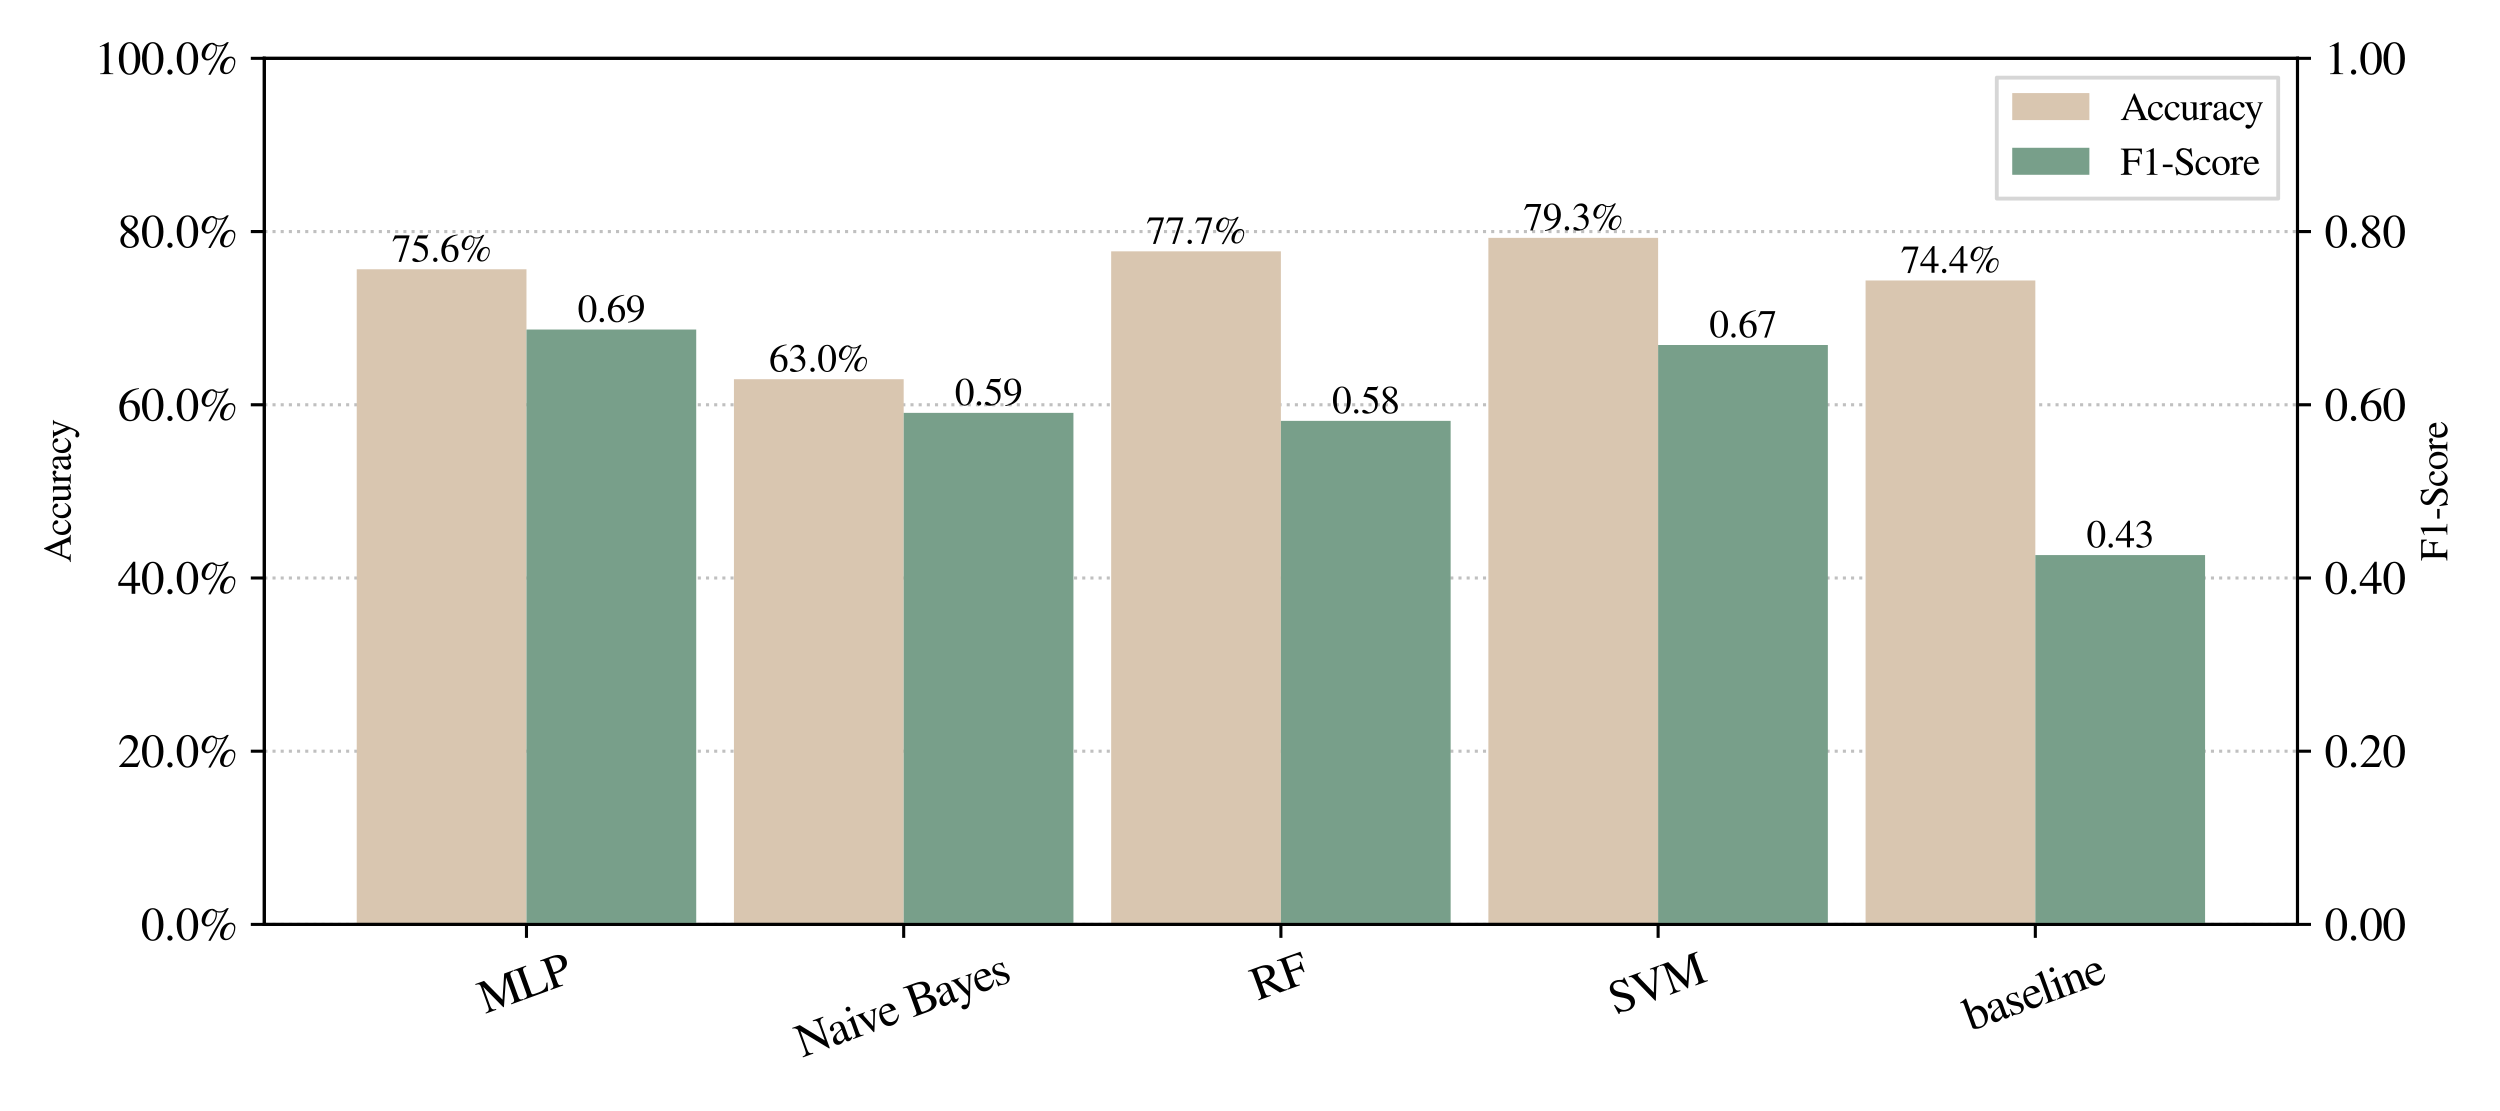 <?xml version="1.0" encoding="utf-8" standalone="no"?>
<!DOCTYPE svg PUBLIC "-//W3C//DTD SVG 1.1//EN"
  "http://www.w3.org/Graphics/SVG/1.1/DTD/svg11.dtd">
<svg xmlns:xlink="http://www.w3.org/1999/xlink" width="648pt" height="288pt" viewBox="0 0 648 288" xmlns="http://www.w3.org/2000/svg" version="1.1">
 <defs>
  <style type="text/css">*{stroke-linejoin: round; stroke-linecap: butt}</style>
 </defs>
 <g id="figure_1">
  <g id="patch_1">
   <path d="M 0 288 
L 648 288 
L 648 0 
L 0 0 
z
" style="fill: #ffffff"/>
  </g>
  <g id="axes_1">
   <g id="patch_2">
    <path d="M 68.51 239.602 
L 595.51 239.602 
L 595.51 15.126 
L 68.51 15.126 
z
" style="fill: #ffffff"/>
   </g>
   <g id="matplotlib.axis_1">
    <g id="xtick_1">
     <g id="line2d_1">
      <defs>
       <path id="mdc7e61b733" d="M 0 0 
L 0 3.5 
" style="stroke: #000000; stroke-width: 0.8"/>
      </defs>
      <g>
       <use xlink:href="#mdc7e61b733" x="136.463" y="239.602" style="stroke: #000000; stroke-width: 0.8"/>
      </g>
     </g>
     <g id="text_1">
      <!-- MLP -->
      <g transform="translate(125.76 262.79)rotate(-20)scale(0.12 -0.12)">
       <defs>
        <path id="FreeSerif-4d" d="M 4333 3667 
L 4333 768 
C 4333 237 4256 154 3750 122 
L 3750 0 
L 5542 0 
L 5542 122 
C 5075 154 4986 243 4986 698 
L 4986 3539 
C 4986 3994 5069 4077 5542 4115 
L 5542 4237 
L 4269 4237 
L 2854 1005 
L 1376 4237 
L 109 4237 
L 109 4115 
C 634 4083 717 4006 717 3539 
L 717 941 
C 717 282 627 160 96 122 
L 96 0 
L 1600 0 
L 1600 122 
C 1107 147 998 294 998 941 
L 998 3520 
L 2605 0 
L 2694 0 
L 4333 3667 
z
" transform="scale(0.016)"/>
        <path id="FreeSerif-4c" d="M 2285 250 
L 1856 250 
C 1389 250 1306 288 1306 512 
L 1306 3539 
C 1306 3994 1395 4083 1901 4115 
L 1901 4237 
L 96 4237 
L 96 4115 
C 570 4077 653 3987 653 3539 
L 653 698 
C 653 250 563 154 96 122 
L 96 0 
L 3539 0 
L 3846 1114 
L 3686 1114 
C 3558 819 3405 250 2285 250 
z
" transform="scale(0.016)"/>
        <path id="FreeSerif-50" d="M 3462 3078 
C 3462 4006 2477 4237 1786 4237 
L 96 4237 
L 96 4115 
C 570 4064 634 4000 634 3539 
L 634 768 
C 634 230 582 166 96 122 
L 96 0 
L 1888 0 
L 1888 122 
C 1382 141 1286 230 1286 698 
L 1286 1862 
C 1453 1850 1562 1843 1728 1843 
C 3200 1843 3462 2586 3462 3078 
z
M 1286 3782 
C 1286 3955 1331 4000 1504 4000 
C 2368 4000 2765 3699 2765 3040 
C 2765 2419 2387 2099 1651 2099 
C 1523 2099 1434 2106 1286 2118 
L 1286 3782 
z
" transform="scale(0.016)"/>
       </defs>
       <use xlink:href="#FreeSerif-4d"/>
       <use xlink:href="#FreeSerif-4c" x="88.1"/>
       <use xlink:href="#FreeSerif-50" x="149.2"/>
      </g>
     </g>
    </g>
    <g id="xtick_2">
     <g id="line2d_2">
      <g>
       <use xlink:href="#mdc7e61b733" x="234.236" y="239.602" style="stroke: #000000; stroke-width: 0.8"/>
      </g>
     </g>
     <g id="text_2">
      <!-- Naive Bayes -->
      <g transform="translate(207.942 274.139)rotate(-20)scale(0.12 -0.12)">
       <defs>
        <path id="FreeSerif-4e" d="M 4544 4115 
L 4544 4237 
L 3040 4237 
L 3040 4115 
C 3533 4077 3654 3962 3654 3296 
L 3654 1139 
L 1190 4237 
L 96 4237 
L 96 4115 
C 371 4115 461 4064 717 3763 
L 717 941 
C 717 282 627 160 96 122 
L 96 0 
L 1600 0 
L 1600 122 
C 1107 147 998 294 998 941 
L 998 3450 
L 3827 -70 
L 3936 -70 
L 3936 3296 
C 3936 4045 4154 4077 4544 4115 
z
" transform="scale(0.016)"/>
        <path id="FreeSerif-61" d="M 160 621 
C 160 218 442 -64 832 -64 
C 1114 -64 1376 70 1766 403 
C 1798 70 1914 -64 2176 -64 
C 2394 -64 2528 13 2752 256 
L 2752 422 
C 2643 333 2566 301 2470 301 
C 2323 301 2278 390 2278 672 
L 2278 1920 
C 2278 2560 2099 2944 1357 2944 
C 755 2944 282 2630 282 2227 
C 282 2080 410 1952 557 1952 
C 710 1952 845 2080 845 2221 
C 845 2278 813 2387 813 2477 
C 813 2650 1018 2790 1274 2790 
C 1587 2790 1760 2605 1760 2259 
L 1760 1869 
C 966 1549 160 1312 160 621 
z
M 1760 787 
C 1760 589 1728 531 1594 454 
C 1440 365 1261 307 1126 307 
C 966 307 723 442 723 826 
C 723 1203 986 1434 1760 1715 
L 1760 787 
z
" transform="scale(0.016)"/>
        <path id="FreeSerif-69" d="M 397 2515 
C 550 2515 608 2419 608 2138 
L 608 653 
C 608 192 544 122 102 96 
L 102 0 
L 1619 0 
L 1619 96 
C 1197 128 1146 192 1146 653 
L 1146 2925 
L 1120 2944 
C 787 2810 461 2688 128 2592 
L 128 2496 
C 224 2509 339 2515 397 2515 
z
M 819 4371 
C 646 4371 499 4224 499 4045 
C 499 3866 640 3718 819 3718 
C 1005 3718 1152 3859 1152 4045 
C 1152 4224 1005 4371 819 4371 
z
" transform="scale(0.016)"/>
        <path id="FreeSerif-76" d="M 2963 2880 
L 2074 2880 
L 2074 2784 
C 2278 2765 2374 2701 2374 2579 
C 2374 2515 2362 2451 2336 2387 
L 1702 730 
L 1050 2368 
C 1011 2458 992 2547 992 2605 
C 992 2720 1062 2765 1286 2784 
L 1286 2880 
L 32 2880 
L 32 2784 
C 275 2771 333 2714 614 2048 
L 1382 211 
C 1472 -64 1517 -90 1549 -90 
C 1587 -90 1632 -6 1728 230 
L 2547 2285 
C 2720 2726 2771 2765 2963 2784 
L 2963 2880 
z
" transform="scale(0.016)"/>
        <path id="FreeSerif-65" d="M 621 1773 
L 2592 1773 
C 2496 2547 2157 2944 1498 2944 
C 723 2944 160 2323 160 1370 
C 160 486 621 -64 1357 -64 
C 1965 -64 2445 314 2714 1005 
L 2611 1050 
C 2304 563 2029 378 1619 378 
C 1203 378 659 634 621 1773 
z
M 634 1978 
C 704 2477 922 2714 1312 2714 
C 1702 2714 1856 2534 1939 1978 
L 634 1978 
z
" transform="scale(0.016)"/>
        <path id="FreeSerif-20" transform="scale(0.016)"/>
        <path id="FreeSerif-42" d="M 3782 1152 
C 3782 1984 2944 2163 2688 2227 
C 2912 2285 3565 2413 3565 3149 
C 3565 3866 2995 4237 1888 4237 
L 96 4237 
L 96 4115 
C 634 4083 710 4013 710 3539 
L 710 698 
C 710 224 627 141 96 122 
L 96 0 
L 2234 0 
C 3475 0 3782 691 3782 1152 
z
M 1766 237 
C 1453 237 1363 294 1363 499 
L 1363 2086 
C 2221 2086 3046 2054 3046 1146 
C 3046 390 2464 237 1766 237 
z
M 1363 2342 
L 1363 3808 
C 1363 3942 1408 4000 1504 4000 
L 1786 4000 
C 2522 4000 2912 3693 2912 3123 
C 2912 2624 2573 2342 1971 2342 
L 1363 2342 
z
" transform="scale(0.016)"/>
        <path id="FreeSerif-79" d="M 909 -858 
C 800 -858 653 -742 410 -742 
C 262 -742 134 -870 134 -1024 
C 134 -1235 339 -1395 608 -1395 
C 1037 -1395 1344 -1037 1690 -115 
L 2675 2496 
C 2752 2701 2829 2765 2982 2784 
L 2982 2880 
L 2118 2880 
L 2118 2784 
C 2323 2784 2426 2726 2426 2624 
C 2426 2598 2419 2560 2400 2515 
L 1779 749 
L 1043 2368 
C 1005 2458 979 2541 979 2611 
C 979 2726 1075 2771 1350 2784 
L 1350 2880 
L 32 2880 
L 32 2790 
C 198 2765 307 2694 358 2586 
L 1203 768 
C 1370 442 1485 218 1485 122 
C 1485 -70 1171 -858 909 -858 
z
" transform="scale(0.016)"/>
        <path id="FreeSerif-73" d="M 1715 2816 
C 1574 2816 1466 2938 1094 2938 
C 589 2938 224 2611 224 2150 
C 224 1792 429 1536 973 1229 
L 1344 1018 
C 1568 890 1677 736 1677 538 
C 1677 256 1472 77 1146 77 
C 493 77 390 717 333 973 
L 230 973 
L 230 -26 
L 314 -26 
C 358 38 384 51 461 51 
C 621 51 934 -64 1222 -64 
C 1715 -64 2125 307 2125 755 
C 2125 1075 1971 1286 1587 1517 
L 896 1926 
C 717 2029 621 2189 621 2362 
C 621 2618 819 2797 1114 2797 
C 1478 2797 1670 2579 1818 2010 
L 1914 2010 
L 1888 2880 
L 1818 2880 
C 1779 2854 1754 2816 1715 2816 
z
" transform="scale(0.016)"/>
       </defs>
       <use xlink:href="#FreeSerif-4e"/>
       <use xlink:href="#FreeSerif-61" x="72.5"/>
       <use xlink:href="#FreeSerif-69" x="115.5"/>
       <use xlink:href="#FreeSerif-76" x="139.8"/>
       <use xlink:href="#FreeSerif-65" x="184.6"/>
       <use xlink:href="#FreeSerif-20" x="229"/>
       <use xlink:href="#FreeSerif-42" x="254"/>
       <use xlink:href="#FreeSerif-61" x="317.1"/>
       <use xlink:href="#FreeSerif-79" x="358.1"/>
       <use xlink:href="#FreeSerif-65" x="403.2"/>
       <use xlink:href="#FreeSerif-73" x="446.6"/>
      </g>
     </g>
    </g>
    <g id="xtick_3">
     <g id="line2d_3">
      <g>
       <use xlink:href="#mdc7e61b733" x="332.01" y="239.602" style="stroke: #000000; stroke-width: 0.8"/>
      </g>
     </g>
     <g id="text_3">
      <!-- RF -->
      <g transform="translate(326.025 259.356)rotate(-20)scale(0.12 -0.12)">
       <defs>
        <path id="FreeSerif-52" d="M 1862 4237 
L 96 4237 
L 96 4115 
C 576 4064 640 3994 640 3539 
L 640 768 
C 640 237 576 160 96 122 
L 96 0 
L 1869 0 
L 1869 122 
C 1376 154 1293 237 1293 698 
L 1293 1958 
L 1651 1971 
L 3174 0 
L 4205 0 
L 4205 122 
C 3962 141 3834 205 3648 422 
L 2330 2042 
C 2592 2093 3488 2227 3488 3110 
C 3488 4070 2490 4237 1862 4237 
z
M 1293 2195 
L 1293 3770 
C 1293 3949 1363 4000 1619 4000 
C 2419 4000 2790 3725 2790 3123 
C 2790 2374 2240 2214 1293 2195 
z
" transform="scale(0.016)"/>
        <path id="FreeSerif-46" d="M 3085 1478 
L 3085 2963 
L 2938 2963 
C 2861 2451 2746 2355 2234 2355 
L 1306 2355 
L 1306 3776 
C 1306 3955 1338 3994 1510 3994 
L 2381 3994 
C 3104 3994 3245 3898 3354 3322 
L 3514 3322 
L 3494 4237 
L 96 4237 
L 96 4115 
C 570 4077 653 3987 653 3539 
L 653 768 
C 653 237 582 154 96 122 
L 96 0 
L 1888 0 
L 1888 122 
C 1395 147 1306 243 1306 762 
L 1306 2093 
L 2234 2093 
C 2752 2093 2861 1997 2938 1478 
L 3085 1478 
z
" transform="scale(0.016)"/>
       </defs>
       <use xlink:href="#FreeSerif-52"/>
       <use xlink:href="#FreeSerif-46" x="66.7"/>
      </g>
     </g>
    </g>
    <g id="xtick_4">
     <g id="line2d_4">
      <g>
       <use xlink:href="#mdc7e61b733" x="429.784" y="239.602" style="stroke: #000000; stroke-width: 0.8"/>
      </g>
     </g>
     <g id="text_4">
      <!-- SVM -->
      <g transform="translate(418.838 262.967)rotate(-20)scale(0.12 -0.12)">
       <defs>
        <path id="FreeSerif-53" d="M 2419 864 
C 2419 435 2099 141 1632 141 
C 1062 141 659 493 339 1274 
L 192 1274 
L 384 -83 
L 525 -83 
C 531 38 608 128 704 128 
C 941 128 1203 -90 1760 -90 
C 2496 -90 3066 416 3066 1075 
C 3066 1600 2714 2016 1869 2470 
C 1197 2842 928 3123 928 3469 
C 928 3821 1197 4064 1594 4064 
C 2061 4064 2547 3757 2765 2963 
L 2925 2963 
L 2784 4326 
L 2650 4326 
C 2624 4179 2554 4109 2445 4109 
C 2246 4109 1958 4326 1485 4326 
C 915 4326 378 3910 378 3232 
C 378 1920 2419 1958 2419 864 
z
" transform="scale(0.016)"/>
        <path id="FreeSerif-56" d="M 4422 4237 
L 3110 4237 
L 3110 4115 
C 3462 4096 3578 4026 3578 3846 
C 3578 3744 3533 3571 3456 3379 
L 2515 1030 
L 1549 3194 
C 1338 3661 1286 3808 1286 3904 
C 1286 4026 1376 4090 1581 4102 
C 1606 4102 1677 4109 1766 4115 
L 1766 4237 
L 64 4237 
L 64 4115 
C 378 4102 486 4019 742 3443 
L 2317 -70 
L 2413 -70 
L 3834 3520 
C 4038 4032 4115 4096 4422 4115 
L 4422 4237 
z
" transform="scale(0.016)"/>
       </defs>
       <use xlink:href="#FreeSerif-53"/>
       <use xlink:href="#FreeSerif-56" x="52.9"/>
       <use xlink:href="#FreeSerif-4d" x="123"/>
      </g>
     </g>
    </g>
    <g id="xtick_5">
     <g id="line2d_5">
      <g>
       <use xlink:href="#mdc7e61b733" x="527.557" y="239.602" style="stroke: #000000; stroke-width: 0.8"/>
      </g>
     </g>
     <g id="text_5">
      <!-- baseline -->
      <g transform="translate(510.611 267.335)rotate(-20)scale(0.12 -0.12)">
       <defs>
        <path id="FreeSerif-62" d="M 1024 4358 
L 992 4371 
C 685 4256 378 4166 64 4090 
L 64 3987 
C 102 3994 128 3994 173 3994 
C 429 3994 486 3936 486 3667 
L 486 346 
C 486 147 1030 -64 1542 -64 
C 2387 -64 3040 640 3040 1555 
C 3040 2342 2554 2944 1914 2944 
C 1523 2944 1152 2714 1024 2400 
L 1024 4358 
z
M 1024 2061 
C 1024 2310 1325 2541 1658 2541 
C 2157 2541 2477 2042 2477 1261 
C 2477 550 2170 141 1645 141 
C 1312 141 1024 288 1024 448 
L 1024 2061 
z
" transform="scale(0.016)"/>
        <path id="FreeSerif-6c" d="M 64 3987 
C 147 3994 218 4000 301 4000 
C 506 4000 570 3910 570 3610 
L 570 557 
C 570 211 480 128 77 96 
L 77 0 
L 1587 0 
L 1587 96 
C 1184 122 1107 186 1107 538 
L 1107 4358 
L 1082 4371 
C 749 4262 506 4198 64 4090 
L 64 3987 
z
" transform="scale(0.016)"/>
        <path id="FreeSerif-6e" d="M 64 2547 
C 102 2566 166 2573 237 2573 
C 416 2573 474 2477 474 2163 
L 474 576 
C 474 211 403 122 77 96 
L 77 0 
L 1434 0 
L 1434 96 
C 1107 122 1011 198 1011 429 
L 1011 2227 
C 1318 2515 1459 2592 1670 2592 
C 1984 2592 2138 2394 2138 1971 
L 2138 634 
C 2138 230 2054 122 1734 96 
L 1734 0 
L 3066 0 
L 3066 96 
C 2752 128 2675 205 2675 518 
L 2675 1984 
C 2675 2586 2394 2944 1920 2944 
C 1626 2944 1427 2835 992 2426 
L 992 2931 
L 947 2944 
C 634 2829 416 2758 64 2656 
L 64 2547 
z
" transform="scale(0.016)"/>
       </defs>
       <use xlink:href="#FreeSerif-62"/>
       <use xlink:href="#FreeSerif-61" x="50"/>
       <use xlink:href="#FreeSerif-73" x="93.5"/>
       <use xlink:href="#FreeSerif-65" x="130.2"/>
       <use xlink:href="#FreeSerif-6c" x="172.6"/>
       <use xlink:href="#FreeSerif-69" x="198.4"/>
       <use xlink:href="#FreeSerif-6e" x="225.2"/>
       <use xlink:href="#FreeSerif-65" x="273.1"/>
      </g>
     </g>
    </g>
   </g>
   <g id="matplotlib.axis_2">
    <g id="ytick_1">
     <g id="line2d_6">
      <path d="M 68.51 239.602 
L 595.51 239.602 
" clip-path="url(#pfdce214d61)" style="fill: none; stroke-dasharray: 0.8,1.32; stroke-dashoffset: 0; stroke: #b0b0b0; stroke-opacity: 0.8; stroke-width: 0.8"/>
     </g>
     <g id="line2d_7">
      <defs>
       <path id="mabd330c47c" d="M 0 0 
L -3.5 0 
" style="stroke: #000000; stroke-width: 0.8"/>
      </defs>
      <g>
       <use xlink:href="#mabd330c47c" x="68.51" y="239.602" style="stroke: #000000; stroke-width: 0.8"/>
      </g>
     </g>
     <g id="text_6">
      <!-- 0.0% -->
      <g transform="translate(36.514 243.7)scale(0.12 -0.12)">
       <defs>
        <path id="FreeSerif-30" d="M 1600 -90 
C 2483 -90 3046 832 3046 2112 
C 3046 3424 2464 4326 1626 4326 
C 691 4326 154 3341 154 2150 
C 154 858 717 -90 1600 -90 
z
M 1606 4160 
C 2144 4160 2432 3437 2432 2099 
C 2432 762 2150 77 1600 77 
C 1050 77 768 762 768 2093 
C 768 3450 1056 4160 1606 4160 
z
" transform="scale(0.016)"/>
        <path id="FreeSerif-2e" d="M 800 640 
C 608 640 448 474 448 275 
C 448 90 608 -70 794 -70 
C 992 -70 1158 90 1158 275 
C 1158 474 992 640 800 640 
z
" transform="scale(0.016)"/>
        <path id="FreeSerif-25" d="M 4282 2374 
C 3558 2374 2874 1626 2874 826 
C 2874 326 3181 0 3642 0 
C 3930 0 4166 102 4390 326 
C 4730 672 4941 1190 4941 1690 
C 4941 2125 4698 2374 4282 2374 
z
M 3750 192 
C 3520 192 3360 358 3360 602 
C 3360 928 3680 2170 4326 2170 
C 4570 2170 4774 1939 4774 1658 
C 4774 1062 4326 192 3750 192 
z
M 1805 4237 
C 1075 4237 390 3475 390 2662 
C 390 2214 730 1850 1146 1850 
C 1926 1850 2458 2784 2458 3514 
C 2458 3603 2445 3680 2413 3795 
C 2528 3750 2643 3731 2829 3731 
C 3110 3731 3277 3776 3533 3923 
L 1286 -83 
L 1594 -83 
L 4058 4326 
L 3808 4326 
C 3462 4000 3206 3891 2810 3891 
C 2182 3891 2291 4237 1805 4237 
z
M 1805 4045 
C 1894 4045 1862 3942 2240 3840 
C 2278 3712 2298 3616 2298 3526 
C 2298 2803 1773 2067 1254 2067 
C 1030 2067 877 2227 877 2458 
C 877 3053 1376 4045 1805 4045 
z
" transform="scale(0.016)"/>
       </defs>
       <use xlink:href="#FreeSerif-30"/>
       <use xlink:href="#FreeSerif-2e" x="50"/>
       <use xlink:href="#FreeSerif-30" x="75"/>
       <use xlink:href="#FreeSerif-25" x="125"/>
      </g>
     </g>
    </g>
    <g id="ytick_2">
     <g id="line2d_8">
      <path d="M 68.51 194.707 
L 595.51 194.707 
" clip-path="url(#pfdce214d61)" style="fill: none; stroke-dasharray: 0.8,1.32; stroke-dashoffset: 0; stroke: #b0b0b0; stroke-opacity: 0.8; stroke-width: 0.8"/>
     </g>
     <g id="line2d_9">
      <g>
       <use xlink:href="#mabd330c47c" x="68.51" y="194.707" style="stroke: #000000; stroke-width: 0.8"/>
      </g>
     </g>
     <g id="text_7">
      <!-- 20.0% -->
      <g transform="translate(30.514 198.805)scale(0.12 -0.12)">
       <defs>
        <path id="FreeSerif-32" d="M 198 3053 
L 333 3021 
C 589 3648 819 3853 1261 3853 
C 1798 3853 2163 3488 2163 2950 
C 2163 2451 1869 1856 1331 1286 
L 192 77 
L 192 0 
L 2688 0 
L 3040 877 
L 2957 909 
C 2720 544 2637 486 2349 486 
L 819 486 
L 1894 1613 
C 2464 2208 2714 2694 2714 3194 
C 2714 3834 2195 4326 1530 4326 
C 499 4326 269 3354 198 3053 
z
" transform="scale(0.016)"/>
       </defs>
       <use xlink:href="#FreeSerif-32"/>
       <use xlink:href="#FreeSerif-30" x="50"/>
       <use xlink:href="#FreeSerif-2e" x="100"/>
       <use xlink:href="#FreeSerif-30" x="125"/>
       <use xlink:href="#FreeSerif-25" x="175"/>
      </g>
     </g>
    </g>
    <g id="ytick_3">
     <g id="line2d_10">
      <path d="M 68.51 149.812 
L 595.51 149.812 
" clip-path="url(#pfdce214d61)" style="fill: none; stroke-dasharray: 0.8,1.32; stroke-dashoffset: 0; stroke: #b0b0b0; stroke-opacity: 0.8; stroke-width: 0.8"/>
     </g>
     <g id="line2d_11">
      <g>
       <use xlink:href="#mabd330c47c" x="68.51" y="149.812" style="stroke: #000000; stroke-width: 0.8"/>
      </g>
     </g>
     <g id="text_8">
      <!-- 40.0% -->
      <g transform="translate(30.514 153.909)scale(0.12 -0.12)">
       <defs>
        <path id="FreeSerif-34" d="M 3021 1478 
L 2368 1478 
L 2368 4326 
L 2086 4326 
L 77 1478 
L 77 1069 
L 1875 1069 
L 1875 0 
L 2368 0 
L 2368 1069 
L 3021 1069 
L 3021 1478 
z
M 1869 1478 
L 333 1478 
L 1869 3674 
L 1869 1478 
z
" transform="scale(0.016)"/>
       </defs>
       <use xlink:href="#FreeSerif-34"/>
       <use xlink:href="#FreeSerif-30" x="50"/>
       <use xlink:href="#FreeSerif-2e" x="100"/>
       <use xlink:href="#FreeSerif-30" x="125"/>
       <use xlink:href="#FreeSerif-25" x="175"/>
      </g>
     </g>
    </g>
    <g id="ytick_4">
     <g id="line2d_12">
      <path d="M 68.51 104.916 
L 595.51 104.916 
" clip-path="url(#pfdce214d61)" style="fill: none; stroke-dasharray: 0.8,1.32; stroke-dashoffset: 0; stroke: #b0b0b0; stroke-opacity: 0.8; stroke-width: 0.8"/>
     </g>
     <g id="line2d_13">
      <g>
       <use xlink:href="#mabd330c47c" x="68.51" y="104.916" style="stroke: #000000; stroke-width: 0.8"/>
      </g>
     </g>
     <g id="text_9">
      <!-- 60.0% -->
      <g transform="translate(30.514 109.014)scale(0.12 -0.12)">
       <defs>
        <path id="FreeSerif-36" d="M 1651 -90 
C 2445 -90 2995 518 2995 1402 
C 2995 2221 2528 2739 1792 2739 
C 1510 2739 1376 2694 973 2451 
C 1146 3418 1862 4109 2867 4275 
L 2854 4378 
C 582 4179 218 2534 218 1786 
C 218 659 794 -90 1651 -90 
z
M 1549 2445 
C 2099 2445 2419 1984 2419 1184 
C 2419 480 2170 90 1722 90 
C 1158 90 813 691 813 1683 
C 813 2131 922 2445 1549 2445 
z
" transform="scale(0.016)"/>
       </defs>
       <use xlink:href="#FreeSerif-36"/>
       <use xlink:href="#FreeSerif-30" x="50"/>
       <use xlink:href="#FreeSerif-2e" x="100"/>
       <use xlink:href="#FreeSerif-30" x="125"/>
       <use xlink:href="#FreeSerif-25" x="175"/>
      </g>
     </g>
    </g>
    <g id="ytick_5">
     <g id="line2d_14">
      <path d="M 68.51 60.021 
L 595.51 60.021 
" clip-path="url(#pfdce214d61)" style="fill: none; stroke-dasharray: 0.8,1.32; stroke-dashoffset: 0; stroke: #b0b0b0; stroke-opacity: 0.8; stroke-width: 0.8"/>
     </g>
     <g id="line2d_15">
      <g>
       <use xlink:href="#mabd330c47c" x="68.51" y="60.021" style="stroke: #000000; stroke-width: 0.8"/>
      </g>
     </g>
     <g id="text_10">
      <!-- 80.0% -->
      <g transform="translate(30.514 64.119)scale(0.12 -0.12)">
       <defs>
        <path id="FreeSerif-38" d="M 1856 2374 
C 2490 2714 2714 2982 2714 3418 
C 2714 3942 2253 4326 1613 4326 
C 915 4326 397 3898 397 3315 
C 397 2899 518 2714 1190 2125 
C 499 1600 358 1402 358 966 
C 358 346 864 -90 1587 -90 
C 2355 -90 2848 333 2848 992 
C 2848 1485 2630 1798 1856 2374 
z
M 1357 1997 
C 1978 1542 2362 1331 2362 794 
C 2362 378 2074 90 1658 90 
C 1171 90 845 461 845 1018 
C 845 1427 986 1696 1357 1997 
z
M 1670 2490 
C 1101 2861 870 3155 870 3514 
C 870 3885 1158 4147 1562 4147 
C 1997 4147 2272 3866 2272 3424 
C 2272 2861 1850 2624 1670 2490 
z
" transform="scale(0.016)"/>
       </defs>
       <use xlink:href="#FreeSerif-38"/>
       <use xlink:href="#FreeSerif-30" x="50"/>
       <use xlink:href="#FreeSerif-2e" x="100"/>
       <use xlink:href="#FreeSerif-30" x="125"/>
       <use xlink:href="#FreeSerif-25" x="175"/>
      </g>
     </g>
    </g>
    <g id="ytick_6">
     <g id="line2d_16">
      <path d="M 68.51 15.126 
L 595.51 15.126 
" clip-path="url(#pfdce214d61)" style="fill: none; stroke-dasharray: 0.8,1.32; stroke-dashoffset: 0; stroke: #b0b0b0; stroke-opacity: 0.8; stroke-width: 0.8"/>
     </g>
     <g id="line2d_17">
      <g>
       <use xlink:href="#mabd330c47c" x="68.51" y="15.126" style="stroke: #000000; stroke-width: 0.8"/>
      </g>
     </g>
     <g id="text_11">
      <!-- 100.0% -->
      <g transform="translate(24.514 19.223)scale(0.12 -0.12)">
       <defs>
        <path id="FreeSerif-31" d="M 1171 3795 
C 1306 3795 1363 3699 1363 3494 
L 1363 595 
C 1363 179 1210 109 755 96 
L 755 0 
L 2522 0 
L 2522 96 
C 2016 102 1914 166 1914 474 
L 1914 4314 
L 1862 4326 
L 710 3744 
L 710 3654 
C 960 3757 1075 3795 1171 3795 
z
" transform="scale(0.016)"/>
       </defs>
       <use xlink:href="#FreeSerif-31"/>
       <use xlink:href="#FreeSerif-30" x="50"/>
       <use xlink:href="#FreeSerif-30" x="100"/>
       <use xlink:href="#FreeSerif-2e" x="150"/>
       <use xlink:href="#FreeSerif-30" x="175"/>
       <use xlink:href="#FreeSerif-25" x="225"/>
      </g>
     </g>
    </g>
    <g id="text_12">
     <!-- Accuracy -->
     <g transform="translate(18.335 145.834)rotate(-90)scale(0.1 -0.1)">
      <defs>
       <path id="FreeSerif-41" d="M 4518 122 
C 4230 141 4154 198 3942 678 
L 2349 4314 
L 2221 4314 
L 890 1171 
C 493 230 403 134 96 122 
L 96 0 
L 1363 0 
L 1363 122 
C 1056 122 928 205 928 384 
C 928 461 947 550 979 634 
L 1274 1382 
L 2950 1382 
L 3213 768 
C 3290 595 3334 429 3334 339 
C 3334 179 3226 128 2886 122 
L 2886 0 
L 4518 0 
L 4518 122 
z
M 1382 1645 
L 2118 3405 
L 2861 1645 
L 1382 1645 
z
" transform="scale(0.016)"/>
       <path id="FreeSerif-63" d="M 160 1363 
C 160 531 666 -64 1376 -64 
C 2131 -64 2502 678 2637 941 
L 2547 998 
C 2240 550 2010 397 1645 397 
C 1062 397 653 909 653 1645 
C 653 2304 1005 2758 1523 2758 
C 1754 2758 1837 2688 1901 2451 
L 1939 2310 
C 1990 2131 2106 2016 2240 2016 
C 2406 2016 2547 2138 2547 2285 
C 2547 2643 2099 2944 1562 2944 
C 851 2944 160 2349 160 1363 
z
" transform="scale(0.016)"/>
       <path id="FreeSerif-75" d="M 3072 320 
L 3040 320 
C 2746 320 2675 390 2675 685 
L 2675 2880 
L 1664 2880 
L 1664 2771 
C 2061 2752 2138 2688 2138 2368 
L 2138 864 
C 2138 378 1581 307 1453 307 
C 1203 307 998 525 998 794 
L 998 2880 
L 64 2880 
L 64 2790 
C 371 2771 461 2675 461 2381 
L 461 768 
C 461 262 768 -64 1235 -64 
C 1696 -64 1946 262 2170 486 
L 2170 -45 
L 2195 -58 
C 2515 70 2746 141 3072 230 
L 3072 320 
z
" transform="scale(0.016)"/>
       <path id="FreeSerif-72" d="M 1926 2317 
C 2080 2317 2176 2426 2176 2605 
C 2176 2816 2042 2944 1824 2944 
C 1555 2944 1370 2797 1056 2342 
L 1056 2931 
L 1024 2944 
C 685 2803 454 2720 77 2598 
L 77 2496 
C 166 2515 224 2522 301 2522 
C 461 2522 518 2419 518 2138 
L 518 538 
C 518 218 474 173 64 96 
L 64 0 
L 1600 0 
L 1600 96 
C 1165 115 1056 211 1056 576 
L 1056 2016 
C 1056 2221 1331 2541 1504 2541 
C 1606 2541 1754 2317 1926 2317 
z
" transform="scale(0.016)"/>
      </defs>
      <use xlink:href="#FreeSerif-41"/>
      <use xlink:href="#FreeSerif-63" x="69.1"/>
      <use xlink:href="#FreeSerif-63" x="112.5"/>
      <use xlink:href="#FreeSerif-75" x="154.9"/>
      <use xlink:href="#FreeSerif-72" x="203.9"/>
      <use xlink:href="#FreeSerif-61" x="238.4"/>
      <use xlink:href="#FreeSerif-63" x="281.4"/>
      <use xlink:href="#FreeSerif-79" x="322.3"/>
     </g>
    </g>
   </g>
   <g id="patch_3">
    <path d="M 92.465 239.602 
L 136.463 239.602 
L 136.463 69.791 
L 92.465 69.791 
z
" clip-path="url(#pfdce214d61)" style="fill: #d9c6b0"/>
   </g>
   <g id="patch_4">
    <path d="M 190.238 239.602 
L 234.236 239.602 
L 234.236 98.287 
L 190.238 98.287 
z
" clip-path="url(#pfdce214d61)" style="fill: #d9c6b0"/>
   </g>
   <g id="patch_5">
    <path d="M 288.012 239.602 
L 332.01 239.602 
L 332.01 65.139 
L 288.012 65.139 
z
" clip-path="url(#pfdce214d61)" style="fill: #d9c6b0"/>
   </g>
   <g id="patch_6">
    <path d="M 385.786 239.602 
L 429.784 239.602 
L 429.784 61.649 
L 385.786 61.649 
z
" clip-path="url(#pfdce214d61)" style="fill: #d9c6b0"/>
   </g>
   <g id="patch_7">
    <path d="M 483.559 239.602 
L 527.557 239.602 
L 527.557 72.699 
L 483.559 72.699 
z
" clip-path="url(#pfdce214d61)" style="fill: #d9c6b0"/>
   </g>
   <g id="LineCollection_1">
    <path d="M 114.464 69.791 
L 114.464 69.791 
" clip-path="url(#pfdce214d61)" style="fill: none; stroke: #000000; stroke-width: 1.5"/>
   </g>
   <g id="LineCollection_2">
    <path d="M 212.237 98.287 
L 212.237 98.287 
" clip-path="url(#pfdce214d61)" style="fill: none; stroke: #000000; stroke-width: 1.5"/>
   </g>
   <g id="LineCollection_3">
    <path d="M 310.011 65.139 
L 310.011 65.139 
" clip-path="url(#pfdce214d61)" style="fill: none; stroke: #000000; stroke-width: 1.5"/>
   </g>
   <g id="LineCollection_4">
    <path d="M 407.785 61.649 
L 407.785 61.649 
" clip-path="url(#pfdce214d61)" style="fill: none; stroke: #000000; stroke-width: 1.5"/>
   </g>
   <g id="LineCollection_5">
    <path d="M 505.558 72.699 
L 505.558 72.699 
" clip-path="url(#pfdce214d61)" style="fill: none; stroke: #000000; stroke-width: 1.5"/>
   </g>
   <g id="patch_8">
    <path d="M 68.51 239.602 
L 68.51 15.126 
" style="fill: none; stroke: #000000; stroke-width: 0.8; stroke-linejoin: miter; stroke-linecap: square"/>
   </g>
   <g id="patch_9">
    <path d="M 595.51 239.602 
L 595.51 15.126 
" style="fill: none; stroke: #000000; stroke-width: 0.8; stroke-linejoin: miter; stroke-linecap: square"/>
   </g>
   <g id="patch_10">
    <path d="M 68.51 239.602 
L 595.51 239.602 
" style="fill: none; stroke: #000000; stroke-width: 0.8; stroke-linejoin: miter; stroke-linecap: square"/>
   </g>
   <g id="patch_11">
    <path d="M 68.51 15.126 
L 595.51 15.126 
" style="fill: none; stroke: #000000; stroke-width: 0.8; stroke-linejoin: miter; stroke-linecap: square"/>
   </g>
   <g id="text_13">
    <!-- 75.6% -->
    <g transform="translate(101.549 67.791)scale(0.1 -0.1)">
     <defs>
      <path id="FreeSerif-37" d="M 2874 4237 
L 506 4237 
L 128 3296 
L 237 3245 
C 512 3680 627 3763 979 3763 
L 2368 3763 
L 1101 -51 
L 1517 -51 
L 2874 4134 
L 2874 4237 
z
" transform="scale(0.016)"/>
      <path id="FreeSerif-35" d="M 2285 1242 
C 2285 627 1894 147 1395 147 
C 1056 147 838 544 480 544 
C 294 544 205 467 205 307 
C 205 64 506 -90 986 -90 
C 1664 -90 2733 237 2733 1549 
C 2733 2547 2080 2976 890 3187 
L 1158 3731 
L 2413 3731 
C 2515 3731 2541 3744 2560 3789 
L 2803 4358 
L 2746 4403 
C 2650 4269 2586 4237 2451 4237 
L 1114 4237 
L 416 2720 
C 410 2707 410 2701 410 2688 
C 410 2656 435 2637 486 2637 
C 883 2637 2285 2432 2285 1242 
z
" transform="scale(0.016)"/>
     </defs>
     <use xlink:href="#FreeSerif-37"/>
     <use xlink:href="#FreeSerif-35" x="50"/>
     <use xlink:href="#FreeSerif-2e" x="100"/>
     <use xlink:href="#FreeSerif-36" x="125"/>
     <use xlink:href="#FreeSerif-25" x="175"/>
    </g>
   </g>
   <g id="text_14">
    <!-- 63.0% -->
    <g transform="translate(199.322 96.287)scale(0.1 -0.1)">
     <defs>
      <path id="FreeSerif-33" d="M 518 499 
C 371 499 275 410 275 275 
C 275 51 550 -90 998 -90 
C 1990 -90 2765 480 2765 1402 
C 2765 2099 2374 2381 1946 2566 
C 2387 2867 2547 3104 2547 3450 
C 2547 3968 2138 4326 1549 4326 
C 768 4326 461 3770 288 3290 
L 384 3264 
C 646 3731 934 3942 1338 3942 
C 1754 3942 2042 3661 2042 3258 
C 2042 2618 1459 2362 979 2195 
L 979 2112 
C 1523 2112 2304 1971 2304 1094 
C 2304 557 1939 141 1466 141 
C 1056 141 832 499 518 499 
z
" transform="scale(0.016)"/>
     </defs>
     <use xlink:href="#FreeSerif-36"/>
     <use xlink:href="#FreeSerif-33" x="50"/>
     <use xlink:href="#FreeSerif-2e" x="100"/>
     <use xlink:href="#FreeSerif-30" x="125"/>
     <use xlink:href="#FreeSerif-25" x="175"/>
    </g>
   </g>
   <g id="text_15">
    <!-- 77.7% -->
    <g transform="translate(297.096 63.139)scale(0.1 -0.1)">
     <use xlink:href="#FreeSerif-37"/>
     <use xlink:href="#FreeSerif-37" x="50"/>
     <use xlink:href="#FreeSerif-2e" x="100"/>
     <use xlink:href="#FreeSerif-37" x="125"/>
     <use xlink:href="#FreeSerif-25" x="175"/>
    </g>
   </g>
   <g id="text_16">
    <!-- 79.3% -->
    <g transform="translate(394.87 59.649)scale(0.1 -0.1)">
     <defs>
      <path id="FreeSerif-39" d="M 378 -141 
C 2643 122 2938 1811 2938 2522 
C 2938 3578 2349 4326 1523 4326 
C 762 4326 192 3680 192 2816 
C 192 2035 653 1517 1344 1517 
C 1696 1517 1965 1619 2304 1882 
C 2042 838 1331 154 358 -13 
L 378 -141 
z
M 1574 1792 
C 1088 1792 781 2272 781 3034 
C 781 3507 922 4147 1472 4147 
C 2029 4147 2317 3597 2317 2522 
L 2317 2272 
C 2317 1888 1754 1792 1574 1792 
z
" transform="scale(0.016)"/>
     </defs>
     <use xlink:href="#FreeSerif-37"/>
     <use xlink:href="#FreeSerif-39" x="50"/>
     <use xlink:href="#FreeSerif-2e" x="100"/>
     <use xlink:href="#FreeSerif-33" x="125"/>
     <use xlink:href="#FreeSerif-25" x="175"/>
    </g>
   </g>
   <g id="text_17">
    <!-- 74.4% -->
    <g transform="translate(492.643 70.699)scale(0.1 -0.1)">
     <use xlink:href="#FreeSerif-37"/>
     <use xlink:href="#FreeSerif-34" x="50"/>
     <use xlink:href="#FreeSerif-2e" x="100"/>
     <use xlink:href="#FreeSerif-34" x="125"/>
     <use xlink:href="#FreeSerif-25" x="175"/>
    </g>
   </g>
   <g id="legend_1">
    <g id="patch_12">
     <path d="M 517.569 51.476 
L 590.51 51.476 
L 590.51 20.126 
L 517.569 20.126 
z
" style="fill: #ffffff; opacity: 0.8; stroke: #cccccc; stroke-linejoin: miter"/>
    </g>
    <g id="patch_13">
     <path d="M 521.569 31.126 
L 541.569 31.126 
L 541.569 24.126 
L 521.569 24.126 
z
" style="fill: #d9c6b0"/>
    </g>
    <g id="text_18">
     <!-- Accuracy -->
     <g transform="translate(549.569 31.126)scale(0.1 -0.1)">
      <use xlink:href="#FreeSerif-41"/>
      <use xlink:href="#FreeSerif-63" x="69.1"/>
      <use xlink:href="#FreeSerif-63" x="112.5"/>
      <use xlink:href="#FreeSerif-75" x="154.9"/>
      <use xlink:href="#FreeSerif-72" x="203.9"/>
      <use xlink:href="#FreeSerif-61" x="238.4"/>
      <use xlink:href="#FreeSerif-63" x="281.4"/>
      <use xlink:href="#FreeSerif-79" x="322.3"/>
     </g>
    </g>
    <g id="patch_14">
     <path d="M 521.569 45.305 
L 541.569 45.305 
L 541.569 38.305 
L 521.569 38.305 
z
" style="fill: #789f8a"/>
    </g>
    <g id="text_19">
     <!-- F1-Score -->
     <g transform="translate(549.569 45.305)scale(0.1 -0.1)">
      <defs>
       <path id="FreeSerif-2d" d="M 250 1645 
L 250 1242 
L 1824 1242 
L 1824 1645 
L 250 1645 
z
" transform="scale(0.016)"/>
       <path id="FreeSerif-6f" d="M 1574 2944 
C 742 2944 160 2330 160 1446 
C 160 582 755 -64 1562 -64 
C 2368 -64 2982 614 2982 1498 
C 2982 2336 2394 2944 1574 2944 
z
M 736 1760 
C 736 2368 1037 2765 1491 2765 
C 2029 2765 2406 2150 2406 1274 
C 2406 550 2118 115 1638 115 
C 1088 115 736 870 736 1760 
z
" transform="scale(0.016)"/>
      </defs>
      <use xlink:href="#FreeSerif-46"/>
      <use xlink:href="#FreeSerif-31" x="56.4"/>
      <use xlink:href="#FreeSerif-2d" x="106.4"/>
      <use xlink:href="#FreeSerif-53" x="139.7"/>
      <use xlink:href="#FreeSerif-63" x="192.6"/>
      <use xlink:href="#FreeSerif-6f" x="236"/>
      <use xlink:href="#FreeSerif-72" x="284.1"/>
      <use xlink:href="#FreeSerif-65" x="317.6"/>
     </g>
    </g>
   </g>
  </g>
  <g id="axes_2">
   <g id="matplotlib.axis_3">
    <g id="ytick_7">
     <g id="line2d_18">
      <defs>
       <path id="m9f3dbc7068" d="M 0 0 
L 3.5 0 
" style="stroke: #000000; stroke-width: 0.8"/>
      </defs>
      <g>
       <use xlink:href="#m9f3dbc7068" x="595.51" y="239.602" style="stroke: #000000; stroke-width: 0.8"/>
      </g>
     </g>
     <g id="text_20">
      <!-- 0.00 -->
      <g transform="translate(602.51 243.7)scale(0.12 -0.12)">
       <use xlink:href="#FreeSerif-30"/>
       <use xlink:href="#FreeSerif-2e" x="50"/>
       <use xlink:href="#FreeSerif-30" x="75"/>
       <use xlink:href="#FreeSerif-30" x="125"/>
      </g>
     </g>
    </g>
    <g id="ytick_8">
     <g id="line2d_19">
      <g>
       <use xlink:href="#m9f3dbc7068" x="595.51" y="194.707" style="stroke: #000000; stroke-width: 0.8"/>
      </g>
     </g>
     <g id="text_21">
      <!-- 0.20 -->
      <g transform="translate(602.51 198.805)scale(0.12 -0.12)">
       <use xlink:href="#FreeSerif-30"/>
       <use xlink:href="#FreeSerif-2e" x="50"/>
       <use xlink:href="#FreeSerif-32" x="75"/>
       <use xlink:href="#FreeSerif-30" x="125"/>
      </g>
     </g>
    </g>
    <g id="ytick_9">
     <g id="line2d_20">
      <g>
       <use xlink:href="#m9f3dbc7068" x="595.51" y="149.812" style="stroke: #000000; stroke-width: 0.8"/>
      </g>
     </g>
     <g id="text_22">
      <!-- 0.40 -->
      <g transform="translate(602.51 153.909)scale(0.12 -0.12)">
       <use xlink:href="#FreeSerif-30"/>
       <use xlink:href="#FreeSerif-2e" x="50"/>
       <use xlink:href="#FreeSerif-34" x="75"/>
       <use xlink:href="#FreeSerif-30" x="125"/>
      </g>
     </g>
    </g>
    <g id="ytick_10">
     <g id="line2d_21">
      <g>
       <use xlink:href="#m9f3dbc7068" x="595.51" y="104.916" style="stroke: #000000; stroke-width: 0.8"/>
      </g>
     </g>
     <g id="text_23">
      <!-- 0.60 -->
      <g transform="translate(602.51 109.014)scale(0.12 -0.12)">
       <use xlink:href="#FreeSerif-30"/>
       <use xlink:href="#FreeSerif-2e" x="50"/>
       <use xlink:href="#FreeSerif-36" x="75"/>
       <use xlink:href="#FreeSerif-30" x="125"/>
      </g>
     </g>
    </g>
    <g id="ytick_11">
     <g id="line2d_22">
      <g>
       <use xlink:href="#m9f3dbc7068" x="595.51" y="60.021" style="stroke: #000000; stroke-width: 0.8"/>
      </g>
     </g>
     <g id="text_24">
      <!-- 0.80 -->
      <g transform="translate(602.51 64.119)scale(0.12 -0.12)">
       <use xlink:href="#FreeSerif-30"/>
       <use xlink:href="#FreeSerif-2e" x="50"/>
       <use xlink:href="#FreeSerif-38" x="75"/>
       <use xlink:href="#FreeSerif-30" x="125"/>
      </g>
     </g>
    </g>
    <g id="ytick_12">
     <g id="line2d_23">
      <g>
       <use xlink:href="#m9f3dbc7068" x="595.51" y="15.126" style="stroke: #000000; stroke-width: 0.8"/>
      </g>
     </g>
     <g id="text_25">
      <!-- 1.00 -->
      <g transform="translate(602.51 19.223)scale(0.12 -0.12)">
       <use xlink:href="#FreeSerif-31"/>
       <use xlink:href="#FreeSerif-2e" x="50"/>
       <use xlink:href="#FreeSerif-30" x="75"/>
       <use xlink:href="#FreeSerif-30" x="125"/>
      </g>
     </g>
    </g>
    <g id="text_26">
     <!-- F1-Score -->
     <g transform="translate(634.34 145.465)rotate(-90)scale(0.1 -0.1)">
      <use xlink:href="#FreeSerif-46"/>
      <use xlink:href="#FreeSerif-31" x="56.4"/>
      <use xlink:href="#FreeSerif-2d" x="106.4"/>
      <use xlink:href="#FreeSerif-53" x="139.7"/>
      <use xlink:href="#FreeSerif-63" x="192.6"/>
      <use xlink:href="#FreeSerif-6f" x="236"/>
      <use xlink:href="#FreeSerif-72" x="284.1"/>
      <use xlink:href="#FreeSerif-65" x="317.6"/>
     </g>
    </g>
   </g>
   <g id="patch_15">
    <path d="M 136.463 239.602 
L 180.461 239.602 
L 180.461 85.418 
L 136.463 85.418 
z
" clip-path="url(#pfdce214d61)" style="fill: #789f8a"/>
   </g>
   <g id="patch_16">
    <path d="M 234.236 239.602 
L 278.234 239.602 
L 278.234 107.021 
L 234.236 107.021 
z
" clip-path="url(#pfdce214d61)" style="fill: #789f8a"/>
   </g>
   <g id="patch_17">
    <path d="M 332.01 239.602 
L 376.008 239.602 
L 376.008 109.094 
L 332.01 109.094 
z
" clip-path="url(#pfdce214d61)" style="fill: #789f8a"/>
   </g>
   <g id="patch_18">
    <path d="M 429.784 239.602 
L 473.782 239.602 
L 473.782 89.422 
L 429.784 89.422 
z
" clip-path="url(#pfdce214d61)" style="fill: #789f8a"/>
   </g>
   <g id="patch_19">
    <path d="M 527.557 239.602 
L 571.555 239.602 
L 571.555 143.874 
L 527.557 143.874 
z
" clip-path="url(#pfdce214d61)" style="fill: #789f8a"/>
   </g>
   <g id="LineCollection_6">
    <path d="M 158.462 85.418 
L 158.462 85.418 
" clip-path="url(#pfdce214d61)" style="fill: none; stroke: #000000; stroke-width: 1.5"/>
   </g>
   <g id="LineCollection_7">
    <path d="M 256.235 107.021 
L 256.235 107.021 
" clip-path="url(#pfdce214d61)" style="fill: none; stroke: #000000; stroke-width: 1.5"/>
   </g>
   <g id="LineCollection_8">
    <path d="M 354.009 109.094 
L 354.009 109.094 
" clip-path="url(#pfdce214d61)" style="fill: none; stroke: #000000; stroke-width: 1.5"/>
   </g>
   <g id="LineCollection_9">
    <path d="M 451.783 89.422 
L 451.783 89.422 
" clip-path="url(#pfdce214d61)" style="fill: none; stroke: #000000; stroke-width: 1.5"/>
   </g>
   <g id="LineCollection_10">
    <path d="M 549.556 143.874 
L 549.556 143.874 
" clip-path="url(#pfdce214d61)" style="fill: none; stroke: #000000; stroke-width: 1.5"/>
   </g>
   <g id="patch_20">
    <path d="M 68.51 239.602 
L 68.51 15.126 
" style="fill: none; stroke: #000000; stroke-width: 0.8; stroke-linejoin: miter; stroke-linecap: square"/>
   </g>
   <g id="patch_21">
    <path d="M 595.51 239.602 
L 595.51 15.126 
" style="fill: none; stroke: #000000; stroke-width: 0.8; stroke-linejoin: miter; stroke-linecap: square"/>
   </g>
   <g id="patch_22">
    <path d="M 68.51 239.602 
L 595.51 239.602 
" style="fill: none; stroke: #000000; stroke-width: 0.8; stroke-linejoin: miter; stroke-linecap: square"/>
   </g>
   <g id="patch_23">
    <path d="M 68.51 15.126 
L 595.51 15.126 
" style="fill: none; stroke: #000000; stroke-width: 0.8; stroke-linejoin: miter; stroke-linecap: square"/>
   </g>
   <g id="text_27">
    <!-- 0.69 -->
    <g transform="translate(149.712 83.418)scale(0.1 -0.1)">
     <use xlink:href="#FreeSerif-30"/>
     <use xlink:href="#FreeSerif-2e" x="50"/>
     <use xlink:href="#FreeSerif-36" x="75"/>
     <use xlink:href="#FreeSerif-39" x="125"/>
    </g>
   </g>
   <g id="text_28">
    <!-- 0.59 -->
    <g transform="translate(247.485 105.021)scale(0.1 -0.1)">
     <use xlink:href="#FreeSerif-30"/>
     <use xlink:href="#FreeSerif-2e" x="50"/>
     <use xlink:href="#FreeSerif-35" x="75"/>
     <use xlink:href="#FreeSerif-39" x="125"/>
    </g>
   </g>
   <g id="text_29">
    <!-- 0.58 -->
    <g transform="translate(345.259 107.094)scale(0.1 -0.1)">
     <use xlink:href="#FreeSerif-30"/>
     <use xlink:href="#FreeSerif-2e" x="50"/>
     <use xlink:href="#FreeSerif-35" x="75"/>
     <use xlink:href="#FreeSerif-38" x="125"/>
    </g>
   </g>
   <g id="text_30">
    <!-- 0.67 -->
    <g transform="translate(443.033 87.422)scale(0.1 -0.1)">
     <use xlink:href="#FreeSerif-30"/>
     <use xlink:href="#FreeSerif-2e" x="50"/>
     <use xlink:href="#FreeSerif-36" x="75"/>
     <use xlink:href="#FreeSerif-37" x="125"/>
    </g>
   </g>
   <g id="text_31">
    <!-- 0.43 -->
    <g transform="translate(540.806 141.874)scale(0.1 -0.1)">
     <use xlink:href="#FreeSerif-30"/>
     <use xlink:href="#FreeSerif-2e" x="50"/>
     <use xlink:href="#FreeSerif-34" x="75"/>
     <use xlink:href="#FreeSerif-33" x="125"/>
    </g>
   </g>
  </g>
 </g>
 <defs>
  <clipPath id="pfdce214d61">
   <rect x="68.51" y="15.126" width="527" height="224.477"/>
  </clipPath>
 </defs>
</svg>
